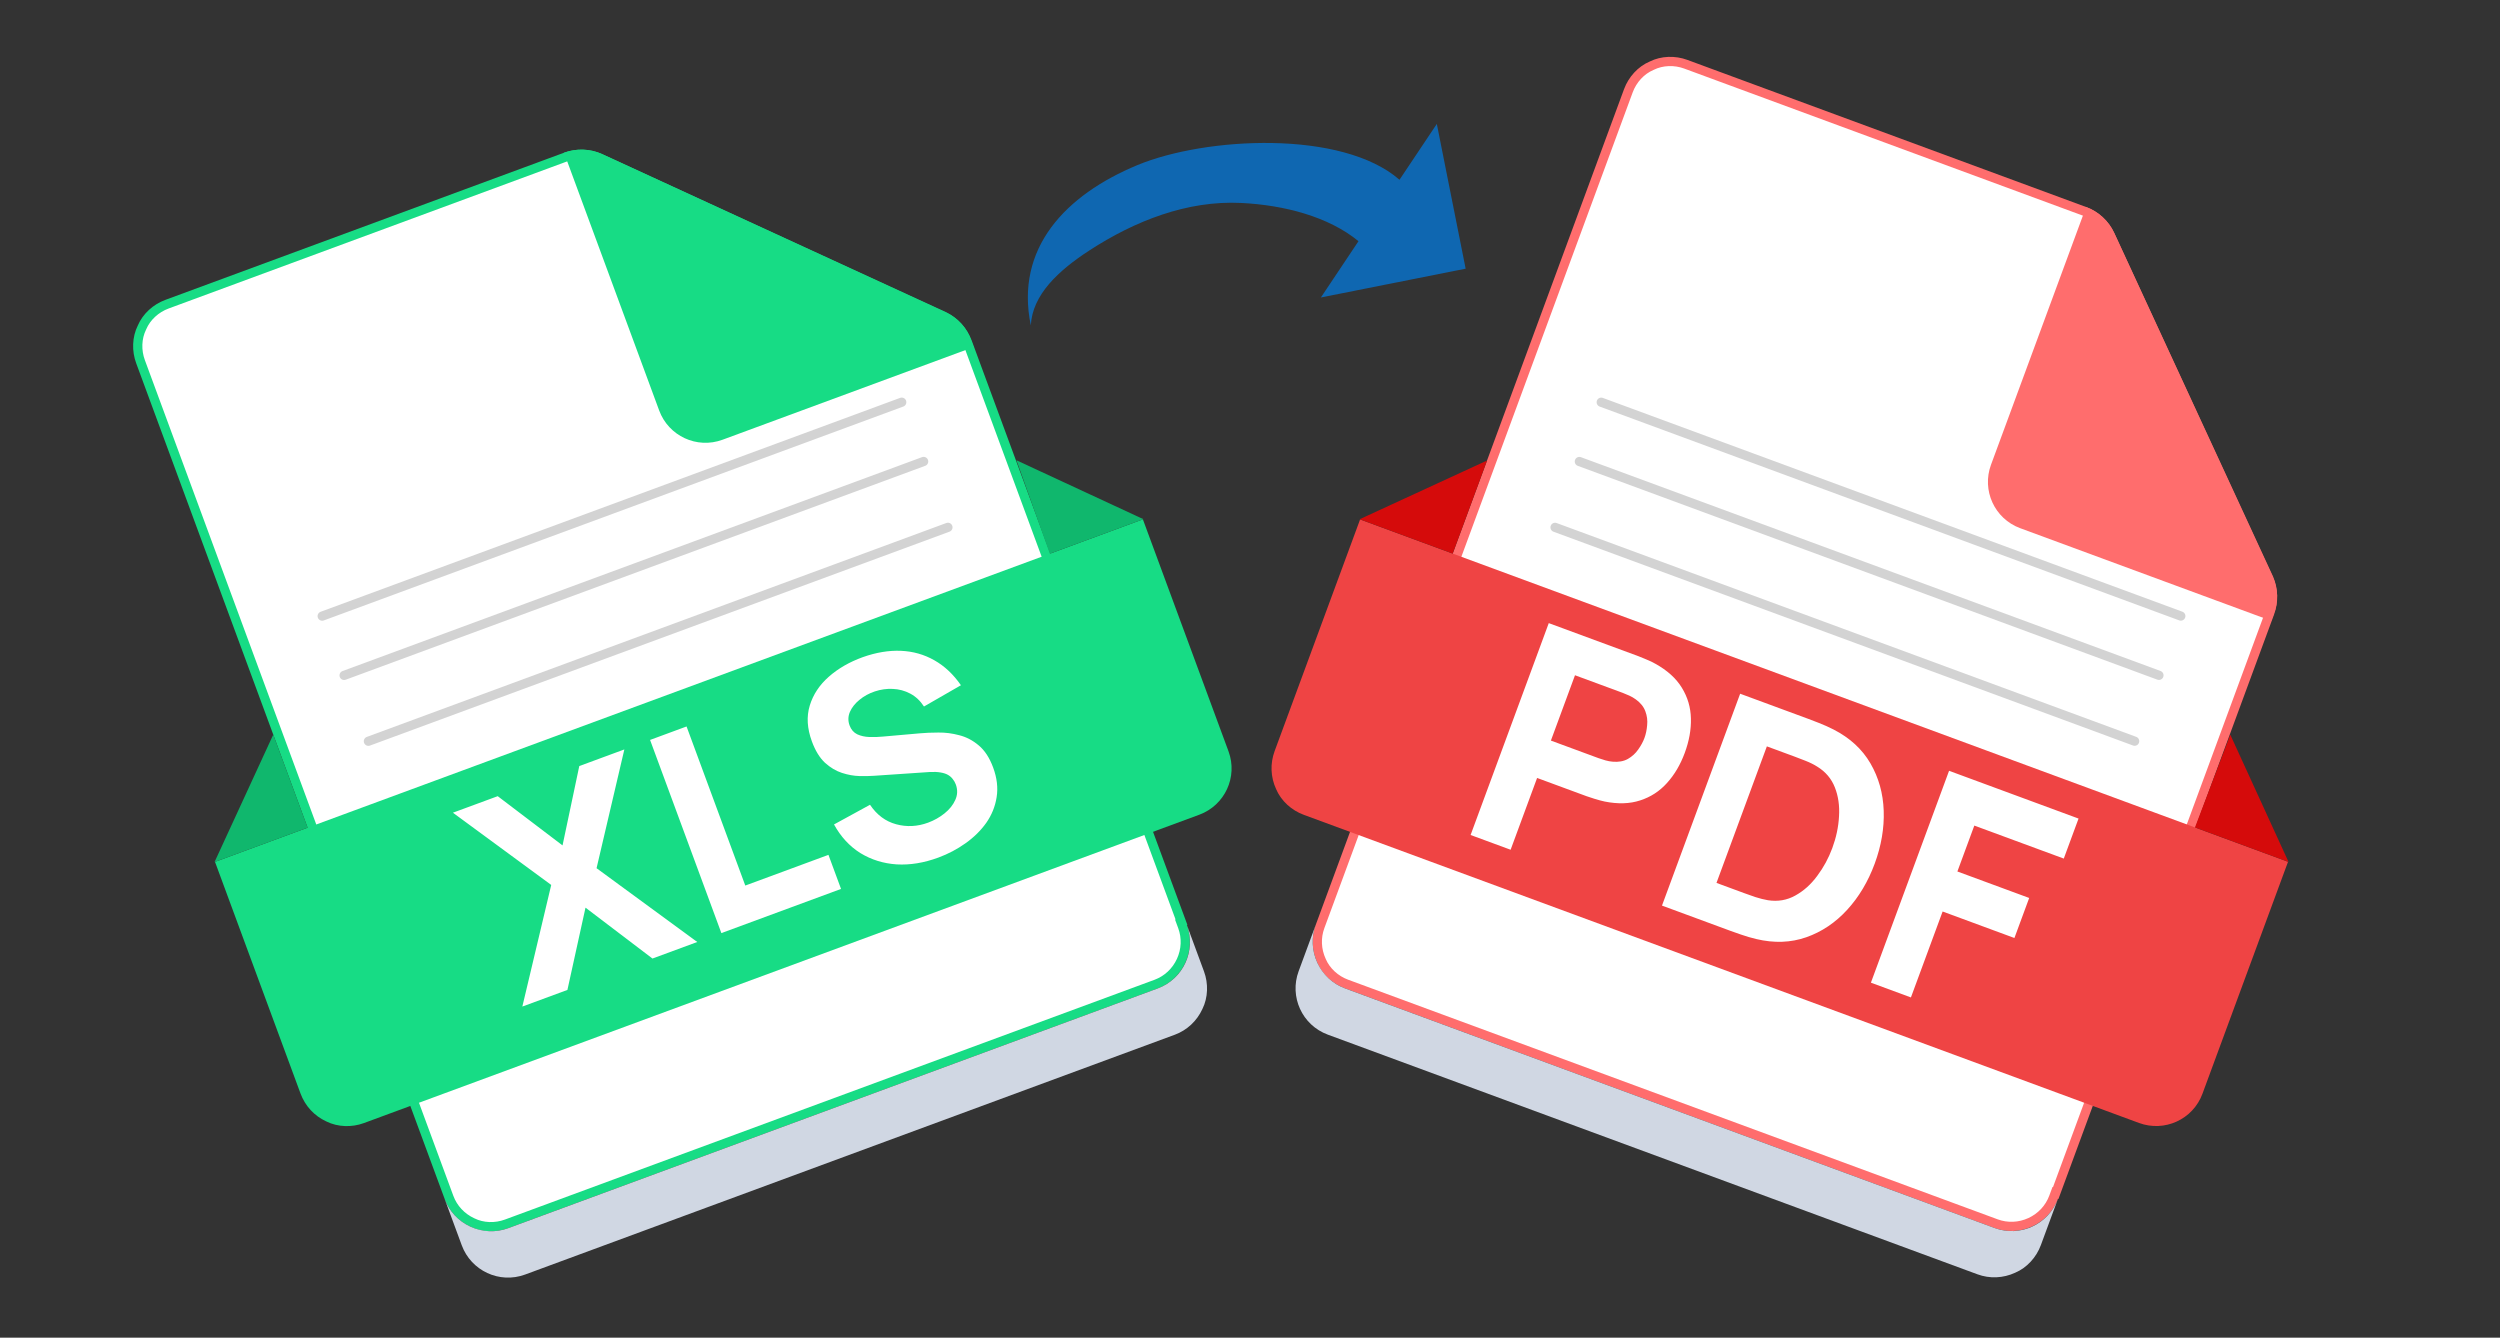 <svg width="271" height="145" viewBox="0 0 271 145" fill="none" xmlns="http://www.w3.org/2000/svg">
<rect x="0" y="0" width="271" height="145" fill="#333333" stroke="none"/>
<g clip-path="url(#clip0_475_2483)">
<path d="M128.07 99.961L128.018 99.981L128.191 100.45C128.632 101.644 128.578 102.97 128.033 104.153C127.488 105.336 126.515 106.238 125.32 106.679L54.902 132.671C53.7 133.115 52.328 133.073 51.212 132.52L51.205 132.517L51.199 132.514C50.016 131.968 49.114 130.996 48.673 129.801L15.232 39.203C14.788 38.001 14.83 36.629 15.383 35.513L15.39 35.5L15.395 35.487C15.884 34.341 16.9 33.418 18.102 32.974L61.314 17.023C62.514 16.581 63.892 16.619 65.07 17.162L102.318 34.325C103.499 34.87 104.402 35.841 104.864 37.091L128.07 99.961Z" fill="white" stroke="#17DC85"/>
<path d="M128.659 100.277L130.511 105.296C130.999 106.616 130.958 108.132 130.339 109.381C129.739 110.683 128.666 111.679 127.345 112.167L56.927 138.159C54.127 139.193 51.069 137.74 50.056 134.993L48.203 129.975C48.691 131.295 49.687 132.368 50.989 132.968C52.291 133.568 53.754 133.628 55.074 133.141L125.493 107.148C128.292 106.115 129.673 103.024 128.659 100.277Z" fill="#D0D7E3"/>
<path d="M23.254 93.445L123.889 56.298L133.171 81.444C134.205 84.244 132.752 87.301 130.005 88.315L39.459 121.737C38.139 122.225 36.623 122.184 35.374 121.564C34.072 120.965 33.076 119.892 32.569 118.518L23.307 93.425L23.254 93.445Z" fill="#17DC85"/>
<path d="M33.346 89.721L29.621 79.631L23.256 93.445L33.346 89.721ZM113.801 60.023L110.183 49.894L123.944 56.279L113.801 60.023Z" fill="#10B76D"/>
<path d="M105.279 36.937L105.533 37.624L78.327 47.666C75.527 48.7 72.47 47.247 71.456 44.5L61.141 16.555C62.461 16.067 63.977 16.108 65.279 16.708L102.58 33.852C103.829 34.471 104.825 35.544 105.279 36.937Z" fill="#17DC85"/>
<path d="M56.622 109.111L59.752 95.928L49.096 88.097L53.953 86.305L60.979 91.642L62.794 83.041L67.68 81.238L64.667 94.114L75.583 102.112L70.727 103.905L63.469 98.389L61.508 107.308L56.622 109.111ZM78.197 101.148L70.468 80.209L74.423 78.749L80.789 95.994L89.804 92.666L91.168 96.36L78.197 101.148ZM101.711 92.964C100.16 93.536 98.659 93.782 97.209 93.701C95.764 93.606 94.451 93.198 93.271 92.477C92.097 91.743 91.142 90.708 90.406 89.371L94.31 87.236C95.045 88.331 95.987 89.035 97.138 89.348C98.289 89.661 99.447 89.603 100.61 89.174C101.259 88.934 101.852 88.6 102.387 88.171C102.923 87.742 103.311 87.257 103.552 86.716C103.803 86.172 103.821 85.609 103.607 85.027C103.528 84.814 103.419 84.623 103.279 84.454C103.146 84.272 102.974 84.121 102.765 84C102.555 83.879 102.286 83.791 101.957 83.736C101.638 83.678 101.252 83.661 100.798 83.685L94.769 84.093C94.319 84.127 93.783 84.137 93.162 84.124C92.55 84.108 91.918 83.994 91.268 83.783C90.617 83.571 90.002 83.204 89.423 82.679C88.85 82.142 88.379 81.374 88.011 80.375C87.492 78.969 87.414 77.671 87.779 76.479C88.143 75.287 88.832 74.245 89.847 73.353C90.861 72.461 92.087 71.755 93.526 71.235C94.977 70.721 96.358 70.492 97.667 70.549C98.977 70.605 100.183 70.948 101.285 71.576C102.384 72.195 103.344 73.096 104.166 74.28L100.16 76.585C99.754 75.963 99.257 75.497 98.668 75.186C98.08 74.874 97.45 74.704 96.779 74.677C96.118 74.646 95.468 74.737 94.831 74.95C94.203 75.159 93.649 75.463 93.168 75.861C92.693 76.246 92.347 76.682 92.131 77.169C91.924 77.653 91.912 78.142 92.094 78.636C92.262 79.092 92.541 79.413 92.929 79.6C93.314 79.778 93.752 79.875 94.243 79.892C94.734 79.909 95.224 79.894 95.713 79.845L99.713 79.492C100.309 79.437 100.982 79.409 101.731 79.408C102.476 79.398 103.228 79.495 103.986 79.699C104.751 79.891 105.454 80.259 106.096 80.804C106.747 81.346 107.268 82.145 107.658 83.202C108.073 84.326 108.199 85.398 108.035 86.416C107.877 87.422 107.503 88.347 106.912 89.194C106.318 90.03 105.566 90.77 104.658 91.413C103.76 92.053 102.778 92.57 101.711 92.964Z" fill="white"/>
<path d="M34.926 66.787L97.747 43.599" stroke="#D3D3D3" stroke-linecap="round"/>
<path d="M37.301 73.212L100.122 50.024" stroke="#D3D3D3" stroke-linecap="round"/>
<path d="M39.934 80.351L102.755 57.163" stroke="#D3D3D3" stroke-linecap="round"/>
</g>
<g clip-path="url(#clip1_475_2483)">
<path d="M222.839 129.328L222.786 129.308L222.613 129.777C222.172 130.972 221.271 131.945 220.088 132.49C218.904 133.036 217.579 133.089 216.385 132.649L145.962 106.668C144.759 106.225 143.743 105.302 143.254 104.156L143.252 104.149L143.249 104.143C142.703 102.96 142.65 101.634 143.09 100.44L176.516 9.836C176.96 8.633 177.883 7.617 179.028 7.128L179.041 7.123L179.054 7.116C180.17 6.563 181.542 6.521 182.744 6.964L225.96 22.907C227.159 23.35 228.182 24.274 228.725 25.452L245.896 62.697C246.44 63.878 246.496 65.203 246.034 66.453L222.839 129.328Z" fill="white" stroke="#FF6D6D"/>
<path d="M223.082 129.95L221.23 134.969C220.743 136.29 219.728 137.416 218.445 137.963C217.143 138.563 215.681 138.624 214.36 138.136L143.937 112.156C141.137 111.123 139.756 108.033 140.77 105.285L142.621 100.267C142.134 101.587 142.194 103.05 142.795 104.352C143.395 105.654 144.468 106.65 145.788 107.137L216.211 133.117C219.011 134.15 222.068 132.697 223.082 129.95Z" fill="#D0D7E3"/>
<path d="M147.381 56.287L248.023 93.416L238.746 118.563C237.713 121.363 234.622 122.744 231.875 121.731L141.324 88.324C140.003 87.837 138.877 86.822 138.33 85.539C137.73 84.237 137.669 82.775 138.176 81.401L147.434 56.307L147.381 56.287Z" fill="#EF4444"/>
<path d="M157.473 60.01L161.196 49.919L147.383 56.287L157.473 60.01ZM237.934 89.694L241.763 79.642L248.078 93.436L237.934 89.694Z" fill="#D50B0B"/>
<path d="M246.451 66.606L246.198 67.293L218.99 57.256C216.19 56.223 214.809 53.133 215.823 50.385L226.133 22.438C227.454 22.925 228.579 23.941 229.18 25.243L246.403 62.507C246.95 63.789 247.01 65.252 246.451 66.606Z" fill="#FF6D6D"/>
<path d="M159.413 90.513L167.886 67.546L177.583 71.123C177.806 71.206 178.1 71.326 178.464 71.484C178.843 71.636 179.171 71.794 179.45 71.957C180.743 72.675 181.698 73.541 182.315 74.554C182.942 75.571 183.269 76.682 183.295 77.888C183.326 79.082 183.104 80.323 182.629 81.61C182.154 82.897 181.51 83.988 180.696 84.883C179.897 85.772 178.929 86.4 177.792 86.765C176.665 87.135 175.382 87.175 173.942 86.885C173.629 86.818 173.277 86.724 172.886 86.604C172.495 86.484 172.194 86.385 171.981 86.307L166.622 84.33L163.751 92.113L159.413 90.513ZM168.117 80.279L173.284 82.185C173.508 82.267 173.756 82.347 174.03 82.424C174.303 82.501 174.564 82.548 174.81 82.567C175.454 82.623 176.004 82.524 176.46 82.27C176.921 82.004 177.293 81.665 177.579 81.251C177.879 80.83 178.106 80.412 178.259 79.998C178.412 79.583 178.509 79.124 178.55 78.619C178.606 78.108 178.543 77.608 178.361 77.118C178.183 76.618 177.831 76.18 177.305 75.804C177.105 75.658 176.877 75.525 176.619 75.406C176.361 75.287 176.12 75.186 175.897 75.104L170.729 73.197L168.117 80.279ZM180.159 98.166L188.632 75.199L196.064 77.941C196.245 78.008 196.615 78.151 197.175 78.369C197.735 78.588 198.263 78.825 198.761 79.081C200.528 79.987 201.859 81.209 202.754 82.747C203.648 84.285 204.128 85.996 204.194 87.88C204.26 89.765 203.934 91.68 203.216 93.626C202.498 95.572 201.502 97.24 200.228 98.63C198.954 100.021 197.478 101.01 195.799 101.599C194.12 102.187 192.314 102.252 190.382 101.793C189.837 101.664 189.281 101.502 188.714 101.304C188.146 101.107 187.772 100.975 187.591 100.908L180.159 98.166ZM186.067 95.707L189.098 96.825C189.385 96.931 189.775 97.069 190.268 97.239C190.765 97.398 191.224 97.513 191.645 97.584C192.719 97.75 193.705 97.583 194.603 97.08C195.511 96.582 196.305 95.872 196.983 94.951C197.672 94.033 198.218 93.027 198.622 91.931C199.046 90.783 199.289 89.634 199.35 88.485C199.422 87.34 199.271 86.294 198.896 85.346C198.52 84.398 197.884 83.65 196.987 83.102C196.625 82.872 196.202 82.661 195.716 82.47C195.231 82.279 194.845 82.13 194.558 82.024L191.528 80.906L186.067 95.707ZM202.806 106.521L211.279 83.554L225.314 88.732L223.714 93.07L214.016 89.493L212.181 94.469L219.964 97.34L218.363 101.679L210.58 98.807L207.144 108.122L202.806 106.521Z" fill="white"/>
<path d="M173.574 43.602L236.4 66.78" stroke="#D3D3D3" stroke-linecap="round"/>
<path d="M171.203 50.028L234.029 73.205" stroke="#D3D3D3" stroke-linecap="round"/>
<path d="M168.568 57.167L231.394 80.344" stroke="#D3D3D3" stroke-linecap="round"/>
</g>
<path d="M147.26 26.145L143.184 32.246L158.876 29.125L155.751 13.433L151.705 19.486C145.48 14.052 130.692 14.827 123.285 17.901C115.496 21.134 110.007 26.908 111.74 35.27C111.915 31.957 114.704 29.35 118.076 27.156C122.999 23.953 128.689 21.708 134.555 22C139.242 22.233 144.03 23.493 147.26 26.145Z" fill="#0F67B1"/>
<defs>
<clipPath id="clip0_475_2483">
<rect width="112.622" height="112.622" fill="white" transform="translate(0.336 38.998) rotate(-20.26)"/>
</clipPath>
<clipPath id="clip1_475_2483">
<rect width="112.622" height="112.622" fill="white" transform="translate(165.324 0.005) rotate(20.25)"/>
</clipPath>
</defs>
</svg>
